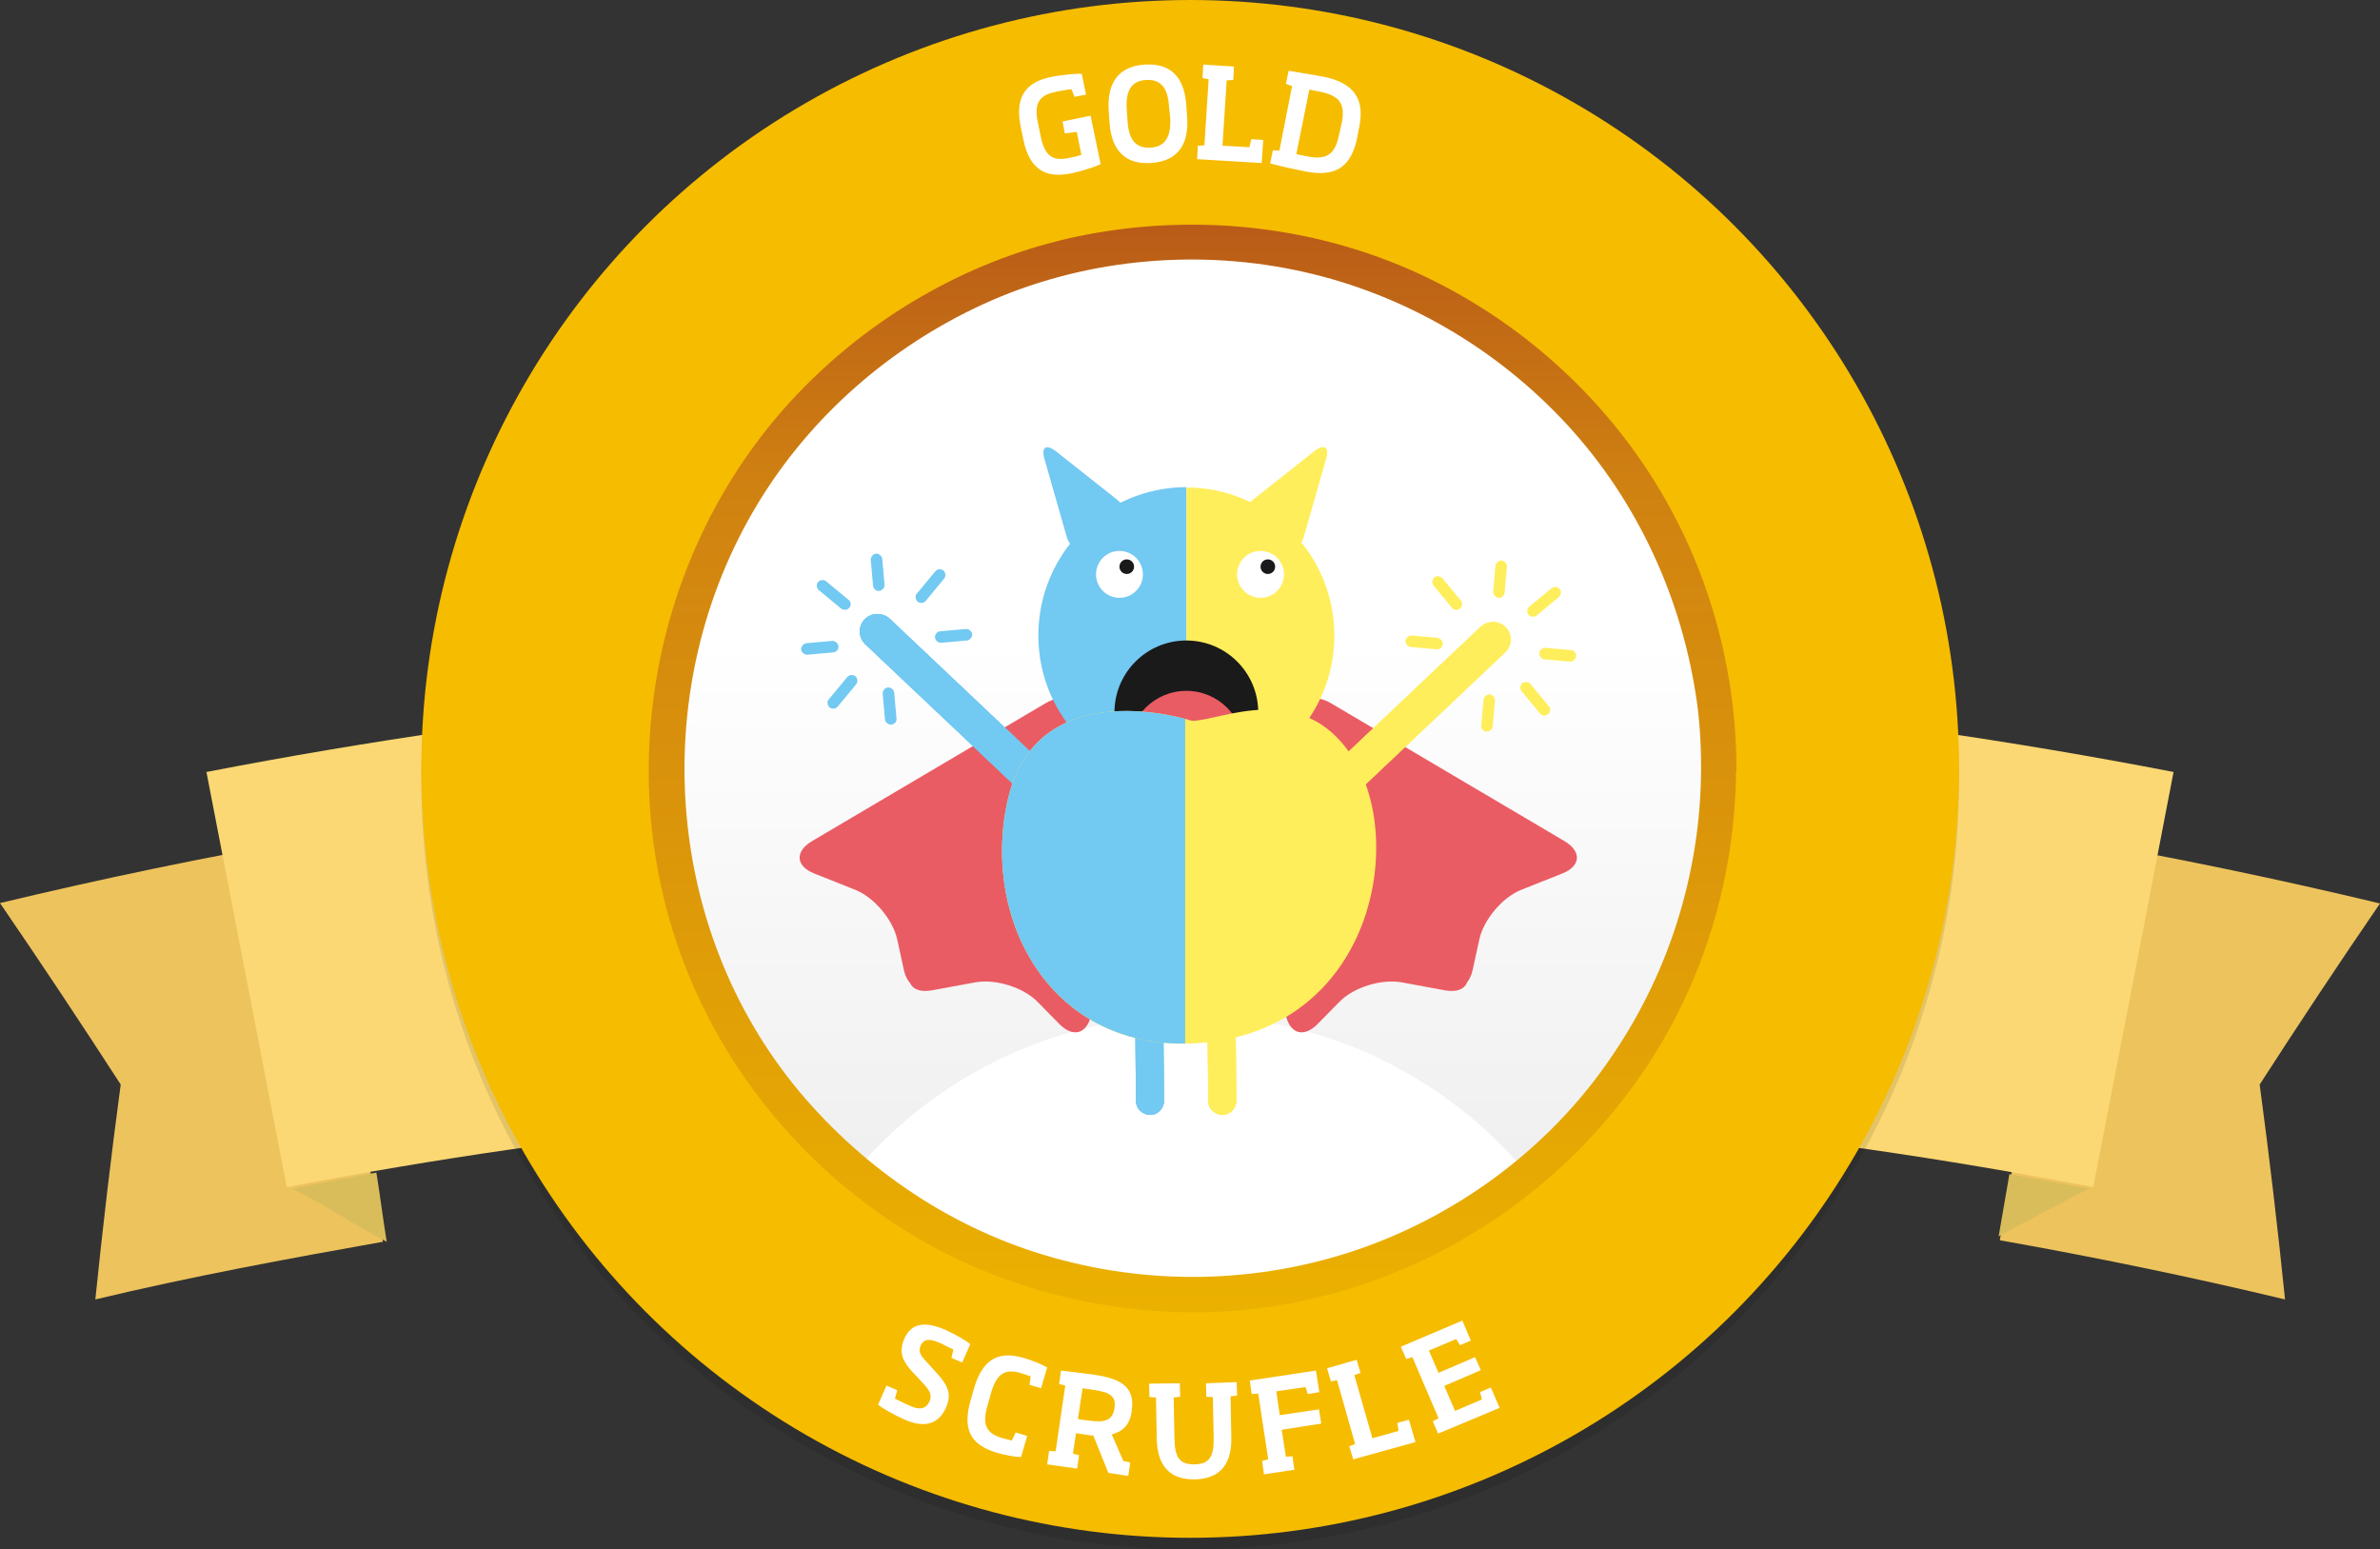 <svg xmlns="http://www.w3.org/2000/svg" xmlns:xlink="http://www.w3.org/1999/xlink" width="619.1" height="403" viewBox="0 0 619.1 403"><rect x="0" y="0" width="619.1" height="403" fill="#333333" stroke="none"/><style>.Graphic_x0020_Style_x0020_3{fill:url(#SVGID_1_);} .st0{fill:#EDC35D;} .st1{fill:#FBD873;} .st2{fill:#DABD5B;} .st3{opacity:0.1;} .st4{fill:#F6BC00;} .st5{fill:#FFFFFF;} .st6{fill:url(#SVGID_2_);} .st7{fill:url(#SVGID_3_);} .st8{fill:#EA5C64;} .st9{fill:#72C9F2;} .st10{fill:#FFEE5B;} .st11{fill:#1A1A1A;} .st12{clip-path:url(#SVGID_5_);fill:#72C9F2;} .st13{clip-path:url(#SVGID_7_);fill:#72C9F2;} .st14{clip-path:url(#SVGID_9_);fill:#FFEE5B;} .st15{clip-path:url(#SVGID_11_);fill:#FFEE5B;} .st16{clip-path:url(#SVGID_11_);fill:#72C9F2;} .st17{clip-path:url(#SVGID_13_);fill:#FFEE5B;} .st18{fill:url(#SVGID_14_);} .st19{fill:url(#SVGID_15_);} .st20{clip-path:url(#SVGID_17_);fill:#72C9F2;} .st21{clip-path:url(#SVGID_19_);fill:#72C9F2;} .st22{clip-path:url(#SVGID_21_);fill:#FFEE5B;} .st23{clip-path:url(#SVGID_23_);fill:#FFEE5B;} .st24{clip-path:url(#SVGID_23_);fill:#72C9F2;} .st25{clip-path:url(#SVGID_25_);fill:#FFEE5B;}</style><defs><linearGradient id="SVGID_1_" gradientUnits="userSpaceOnUse" x1="-1703.427" y1="-3285" x2="-1703.427" y2="-3284"><stop offset="0" stop-color="#B95B18"/><stop offset=".245" stop-color="#D08211"/><stop offset="1" stop-color="#EBB100"/></linearGradient></defs><path class="st0" d="M99.6 323c-24.8 4.4-50.2 9.1-74.8 15 1.9-18.6 4.1-37.3 6.6-55.9-10.3-15.9-20.7-31.6-31.4-47.2 26.7-6.4 53.6-12 80.6-16.7 6.1 34.8 12.9 70 19 104.8zM520.2 322.6c24.8 4.4 49.6 9.5 74.2 15.4-1.9-18.6-4.1-37.3-6.6-55.9 10.2-15.8 20.6-31.5 31.3-47.1-26.7-6.4-53.6-12-80.6-16.7-6.1 34.7-12.2 69.5-18.3 104.3z"/><path class="st1" d="M544.5 308.8c-155.2-30-314.7-30-469.9 0-7-36-13.9-72-20.9-108 169-32.7 342.7-32.7 511.7 0-6.9 36-13.9 72-20.9 108z"/><path class="st2" d="M76 309.2c7.3-1.5 14.6-2.8 21.9-4.2.9 5.4 1.8 12.6 2.7 18-8.1-4.1-16.3-9.9-24.6-13.8zM543.3 309.2c-6.9-1.3-13.7-2.6-20.6-3.8-.9 5.4-1.9 10.8-2.8 16.2 7.7-4.2 15.5-8.3 23.4-12.4z"/><g><circle cx="309.6" cy="203" r="200" class="st3"/><circle class="st4" cx="309.6" cy="200" r="200"/><path class="st5" d="M278.6 45.1c-5.6 1.1-10.6 0-12.4-8.8l-.7-3.4c-1.9-9.2 3-11.9 8-12.9 3.6-.7 7.1-.9 7.9-.8l1.1 5.4-3 .6-.8-2c-1 .1-2.4.4-3.7.6-3.9.8-6.3 2.2-5 8.2l.7 3.4c1.1 5.5 3.4 6.5 7.3 5.7 1.2-.2 2.4-.5 3.3-.8l-1.2-6-3.1.4-.6-3.1 7.3-1.5 2.6 12.6c-1.3.6-4.3 1.7-7.7 2.4zM299.4 42.4c-6.3.4-10.3-2.8-10.8-10.7l-.2-2.9c-.5-8 3.2-11.6 9.4-12 6.2-.4 10.3 2.7 10.8 10.7l.2 2.9c.6 7.9-3.1 11.6-9.4 12zm4.7-14.6c-.3-5.5-2.6-7.2-6-7-3.3.2-5.4 2.2-5 7.7l.2 2.9c.3 5.5 2.6 7.2 6 7 3.3-.2 5.4-2.2 5.1-7.7l-.3-2.9zM311.4 41.4l.2-3.5 1.7-.1 1.1-17.2-1.6-.3.2-3.5 8 .5-.2 3.5-1.7.1-1.1 17 7 .4.5-2.1 3.1.2-.4 6-16.8-1zM339.6 44.6c-3-.6-6.3-1.3-9.2-2.1l.7-3.4 1.7.1 3.3-16.8-1.6-.6.7-3.4c3 .5 6.1 1 9.3 1.6 7.8 1.6 10.5 5.9 9.1 12.9L353 36c-1.5 7.2-5.4 10.2-13.4 8.6zm9.4-12.5c1.1-5.3-.8-7.2-5.4-8.2l-3-.6-3.4 16.8 3 .6c4.6.9 7.1-.3 8.1-5.6l.7-3z"/><g><path class="st5" d="M235.2 369.2c-2.9-1.3-5.8-3-6.8-3.8l2.2-5 2.8 1.2-.6 2.2c1.3.6 1.9 1 4 1.9 2.4 1.1 4.1.8 5-1.2.6-1.5.3-2.5-1.5-4.5l-2.9-3.1c-2.5-2.7-3.7-5-2.2-8.6 1.8-4.2 5.4-4.7 10.7-2.4 2.9 1.3 5.5 2.9 6.5 3.7l-2.1 4.8-2.8-1.2.5-2.2c-1.1-.5-2.4-1.1-3.3-1.6-2.7-1.2-4.4-1.3-5.2.6-.6 1.4-.3 2.4 1.6 4.3l2.8 3.1c2.7 3 3.7 5.3 2.2 8.7-2 4.5-5.8 5.4-10.9 3.1zM259.4 377.9c-6.1-1.8-9.4-5.3-6.9-13.7l.9-3.2c2.5-8.4 7.2-9.5 13.2-7.7 2.1.6 4.8 1.8 5.8 2.4l-1.6 5.4-3-.9.3-2.2c-.8-.3-1.6-.5-2.4-.8-4-1.2-6.3-.3-7.9 5.1l-.9 3.2c-1.6 5.4-.1 7.4 3.9 8.6l2.4.6 1-2.1 3 .9-1.6 5.5c-1.3 0-4.2-.5-6.2-1.1zM272.4 380.9l.5-3.5 1.7.1 2.5-17.1-1.6-.4.5-3.5c2.8.3 5.8.7 8.8 1.1 5.9.9 10.6 2.7 9.6 9.2v.2c-.5 3.7-2.4 5.4-5.2 6.1l3 6.9 1.8.4-.5 3.5-5.2-.8-3.9-9.7c-.6 0-1.2-.1-1.8-.2-.9-.1-1.8-.3-2.7-.4l-.8 5.3 1.6.4-.5 3.5-7.8-1.1zm17.5-14.7c.5-3.2-1.4-4.1-5.6-4.7-1-.1-1.8-.3-2.7-.4l-1.2 8c.9.2 1.9.3 2.8.4 4.2.6 6.2 0 6.7-3.2v-.1zM321.7 359.5l.1 3.5-1.7.2.2 10.9c.1 7.1-3.3 10.6-9.5 10.7-6.3.1-9.7-3.3-9.9-10.4l-.2-10.9-1.7-.1-.1-3.5 8-.1.1 3.5-1.7.2.2 10.6c.1 5 1.3 6.8 5.2 6.8 3.9-.1 5.1-2 5-6.9l-.2-10.6-1.7-.1-.1-3.5 8-.3zM333.4 371.9l1.1 7 1.7-.1.5 3.5-7.9 1.2-.5-3.5 1.6-.4-2.6-17.1-1.7.1-.5-3.5 17.2-2.6.9 5.6-3 .5-.6-1.8-7.6 1.1.9 6.2 10.2-1.5.6 3.7-10.3 1.6zM352 379.6l-1-3.4 1.5-.6-4.7-16.6-1.6.3-1-3.4 7.7-2.2 1 3.4-1.6.6 4.7 16.4 6.8-1.9-.3-2.1 3-.8 1.7 5.8-16.2 4.5zM374.1 372.9l-1.4-3.2 1.5-.8-6.8-15.9-1.6.5-1.4-3.2 16-6.8 2.2 5.2-2.8 1.2-1-1.6-7.1 3 2.5 5.8 9.5-4.1 1.5 3.4-9.5 4.1 2.8 6.5 7-3-.5-1.9 2.8-1.2 2.3 5.3-16 6.7z"/></g><g><linearGradient id="SVGID_2_" gradientUnits="userSpaceOnUse" x1="310.655" y1="63.289" x2="310.655" y2="334.816"><stop offset=".381" stop-color="#FFF"/><stop offset="1" stop-color="#ECECEC"/></linearGradient><circle class="st6" cx="310.7" cy="199.1" r="135.8"/><path class="st5" d="M309.6 340.6c33.9 0 64.3-14.8 85.2-38.2-20.9-23.4-51.3-38.2-85.2-38.2-33.9 0-64.3 14.8-85.2 38.2 20.9 23.4 51.3 38.2 85.2 38.2z"/><path class="st4" d="M449.8 199.9c-.1 29.2-9.2 57.5-26 81.3-16.2 23-39.7 40.7-66 50.4-27.8 10.2-58.4 11.2-86.8 3.2-27.4-7.7-51.8-24-70-45.8-37.8-45.3-41.9-111.7-11.6-161.9 14.6-24.3 36.7-43.4 62.4-55.2 26.6-12.2 57.2-15.3 85.8-9.5 28 5.7 53.7 20.1 73.4 40.7 19.9 20.7 32.7 47.3 37.2 75.6 1.2 7.1 1.6 14.2 1.6 21.2 0 6.3 9.8 6.3 9.7 0-.1-29.6-8.8-58.8-25.3-83.4-16-23.9-38.9-43-65.4-54.4-27.8-12-58.7-15.1-88.4-9.4-28.5 5.4-55.1 19.7-75.9 39.9-43 41.8-56.8 107.5-34.4 163.1 10.8 27 29.4 50.1 53 67 24 17.1 53.2 26.4 82.6 27.2 59.3 1.7 115.4-33.6 140.1-87.5 9-19.6 13.6-41 13.6-62.5.2-6.2-9.6-6.2-9.6 0z"/><linearGradient id="SVGID_3_" gradientUnits="userSpaceOnUse" x1="310.233" y1="58.438" x2="310.233" y2="341.359"><stop offset="0" stop-color="#B95B18"/><stop offset=".245" stop-color="#D08211"/><stop offset="1" stop-color="#EBB100"/></linearGradient><path class="st7" d="M442.5 199.9c-.1 27.5-8.6 54.2-24.5 76.7-15.2 21.7-37.4 38.4-62.2 47.5-26.2 9.6-55.1 10.6-81.9 3-25.8-7.2-48.8-22.7-66-43.2-35.6-42.7-39.5-105.3-10.9-152.7 13.8-22.9 34.6-41 58.8-52.1 25.1-11.5 54-14.4 80.9-8.9 26.4 5.4 50.6 19 69.2 38.4 18.7 19.5 30.8 44.6 35.1 71.3 1.1 6.6 1.5 13.3 1.5 20 0 5.9 9.2 5.9 9.2 0-.1-28-8.3-55.5-23.9-78.7-15.1-22.5-36.7-40.5-61.6-51.3-26.2-11.3-55.4-14.2-83.4-8.9-26.9 5.1-52 18.6-71.6 37.7-40.6 39.4-53.5 101.4-32.5 153.8 10.2 25.4 27.7 47.3 50 63.1 22.7 16.1 50.2 24.9 77.9 25.7 56 1.6 108.8-31.7 132.1-82.5 8.5-18.5 12.8-38.6 12.9-59 .1-5.9-9.1-5.9-9.1.1z"/><g><path class="st8" d="M285.6 185.9c-3-4.3-9.1-5.7-13.6-3l-60.8 35.9c-4.5 2.7-4.2 6.5.6 8.4l10.8 4.3c4.9 2 9.7 7.8 10.8 12.9l1.7 7.8c1.1 5.1 4.9 6.2 8.4 2.3l44.6-48.5c3.6-3.9 4-10.6 1.1-14.9l-3.6-5.2zM332.6 185.9c3-4.3 9.1-5.7 13.6-3l60.8 35.9c4.5 2.7 4.2 6.5-.6 8.4l-10.8 4.3c-4.9 2-9.7 7.8-10.8 12.9l-1.7 7.8c-1.1 5.1-4.9 6.2-8.4 2.3L330 206.1c-3.6-3.9-4-10.6-1.1-14.9l3.7-5.3z"/><path class="st8" d="M335.6 183.2c4.8-2.1 10.7.1 13.1 4.7l32.2 62.9c2.4 4.7.1 7.7-5 6.8l-11.4-2.1c-5.2-.9-12.4 1.3-16.1 5.1l-5.6 5.7c-3.7 3.8-7.4 2.6-8.4-2.6l-11.8-64.9c-.9-5.2 2.2-11.1 7.1-13.2l5.9-2.4zM282.7 183.2c-4.8-2.1-10.7.1-13.1 4.7l-32.2 62.9c-2.4 4.7-.1 7.7 5 6.8l11.4-2.1c5.2-.9 12.4 1.3 16.1 5.1l5.6 5.7c3.7 3.8 7.4 2.6 8.4-2.6l11.8-64.9c.9-5.2-2.2-11.1-7.1-13.2l-5.9-2.4z"/><path class="st9" d="M270.1 165.3c0 21.3 17.3 38.5 38.5 38.5v-77.1c-21.3.1-38.5 17.3-38.5 38.6z"/><path class="st10" d="M347.1 165.3c0-21.3-17.3-38.5-38.5-38.5v77.1c21.3-.1 38.5-17.3 38.5-38.6z"/><circle class="st5" cx="291.2" cy="149.4" r="6.1"/><circle class="st11" cx="293.1" cy="147.4" r="1.9"/><circle class="st5" cx="327.9" cy="149.4" r="6.1"/><circle class="st11" cx="329.8" cy="147.4" r="1.9"/><path class="st10" d="M341.9 117.4c2.6-2 3.9-1.1 3 2l-5.8 20.3c-.9 3.1-3.8 4.1-6.4 2.2l-6.5-4.8c-2.6-1.9-2.7-5.2-.1-7.2l15.8-12.5z"/><path class="st10" d="M341.9 117.4c2.6-2 3.9-1.1 3 2l-5.8 20.3c-.9 3.1-3.8 4.1-6.4 2.2l-6.5-4.8c-2.6-1.9-2.7-5.2-.1-7.2l15.8-12.5z"/><path class="st9" d="M274.7 117.4c-2.6-2-3.9-1.1-3 2l5.8 20.3c.9 3.1 3.8 4.1 6.4 2.2l6.5-4.8c2.6-1.9 2.7-5.2.1-7.2l-15.8-12.5z"/><circle class="st11" cx="308.6" cy="185.3" r="18.7"/><path class="st9" d="M243.2 165.8c.1.8.8 1.4 1.6 1.4l6.7-.6c.8-.1 1.4-.8 1.4-1.6-.1-.8-.8-1.4-1.6-1.4l-6.7.6c-.8 0-1.4.8-1.4 1.6zM218.1 168.1c-.1-.8-.8-1.4-1.6-1.4l-6.7.6c-.8.1-1.4.8-1.4 1.6.1.8.8 1.4 1.6 1.4l6.7-.6c.9-.1 1.5-.8 1.4-1.6zM245.6 150.5c.5-.6.4-1.6-.2-2.1-.6-.5-1.6-.4-2.1.2l-4.8 5.8c-.3.3-.4.7-.3 1.1 0 .4.2.7.5 1 .6.5 1.6.4 2.1-.2l4.8-5.8zM222.7 178c.5-.6.4-1.6-.2-2.1-.6-.5-1.6-.4-2.1.2l-4.8 5.8c-.3.3-.4.7-.3 1.1 0 .4.2.7.5 1 .6.5 1.6.4 2.1-.2l4.8-5.8zM228.7 153.7c.8-.1 1.4-.8 1.4-1.6l-.6-6.7c-.1-.8-.8-1.4-1.6-1.4-.8.1-1.4.8-1.4 1.6l.6 6.7c.1.9.8 1.5 1.6 1.4zM233.2 186.9l-.6-6.7c-.1-.8-.8-1.4-1.6-1.4-.8.1-1.4.8-1.4 1.6l.6 6.7c.1.8.8 1.4 1.6 1.4.9-.1 1.5-.8 1.4-1.6zM220.7 156l-5.8-4.8c-.6-.5-1.6-.4-2.1.2-.3.3-.4.7-.3 1.1 0 .4.2.7.5 1l5.8 4.8c.6.5 1.6.4 2.1-.2.6-.6.5-1.6-.2-2.1z"/><g><path class="st10" d="M375.3 167.6c-.1.8-.8 1.4-1.6 1.3l-6.7-.6c-.8-.1-1.4-.8-1.4-1.6.1-.8.8-1.4 1.6-1.4l6.7.6c.9.2 1.5.9 1.4 1.7zM400.4 169.9c.1-.8.8-1.4 1.6-1.4l6.7.6c.8.1 1.4.8 1.3 1.6-.1.8-.8 1.4-1.6 1.4l-6.7-.6c-.7-.1-1.3-.8-1.3-1.6zM372.9 152.3c-.5-.6-.4-1.6.2-2.1.6-.5 1.6-.4 2.1.2l4.8 5.8c.3.3.4.7.3 1.1 0 .4-.2.7-.5 1-.6.5-1.6.4-2.1-.2l-4.8-5.8zM395.8 179.8c-.5-.6-.4-1.6.2-2.1.6-.5 1.6-.4 2.1.2l4.8 5.8c.3.3.4.7.3 1.1 0 .4-.2.7-.5 1-.6.5-1.6.4-2.1-.2l-4.8-5.8zM389.8 155.5c-.8-.1-1.4-.8-1.4-1.6l.6-6.7c.1-.8.8-1.4 1.6-1.4.8.1 1.4.8 1.4 1.6l-.6 6.7c-.1.9-.8 1.5-1.6 1.4zM385.3 188.7l.6-6.7c.1-.8.8-1.4 1.6-1.4.8.1 1.4.8 1.4 1.6l-.6 6.7c-.1.8-.8 1.4-1.6 1.4s-1.5-.8-1.4-1.6zM397.8 157.8l5.8-4.8c.6-.5 1.6-.4 2.1.2.3.3.4.7.3 1.1 0 .4-.2.7-.5 1l-5.8 4.8c-.6.5-1.6.4-2.1-.2-.5-.6-.4-1.6.2-2.1z"/></g><circle class="st8" cx="308.6" cy="194.7" r="15"/><g><defs><path id="SVGID_4_" d="M228.2 159.7c-1.2 0-2.4.5-3.3 1.4-1.7 1.8-1.7 4.7.2 6.5l38.5 36.4c1.8 1.7 4.7 1.7 6.5-.2 1.7-1.8 1.7-4.7-.2-6.5l-38.5-36.4c-.9-.8-2.1-1.2-3.2-1.2z"/></defs><use xlink:href="#SVGID_4_" overflow="visible" fill="#72C9F2"/><clipPath id="SVGID_5_"><use xlink:href="#SVGID_4_" overflow="visible"/></clipPath><path class="st12" d="M211.685 165.82l23.235-20.823 48.453 54.065-23.235 20.823z"/><path class="st12" d="M211.685 165.82l23.235-20.823 48.453 54.065-23.235 20.823z"/></g><g><defs><path id="SVGID_6_" d="M296 241.4c.7-.7 1.6-1.2 2.7-1.2 2 0 3.7 1.6 3.7 3.6l.4 42.5c0 2-1.6 3.7-3.6 3.7s-3.7-1.6-3.7-3.6l-.4-42.5c0-1 .3-1.9.9-2.5z"/></defs><use xlink:href="#SVGID_6_" overflow="visible" fill="#72C9F2"/><clipPath id="SVGID_7_"><use xlink:href="#SVGID_6_" overflow="visible"/></clipPath><path class="st13" d="M283.785 237.29l24.895-2.302 5.367 58.055-24.895 2.3z"/><path class="st13" d="M283.785 237.29l24.895-2.302 5.367 58.055-24.895 2.3z"/></g><g><defs><path id="SVGID_8_" d="M314.8 241.4c.7-.7 1.6-1.2 2.7-1.2 2 0 3.7 1.6 3.7 3.6l.4 42.5c0 2-1.6 3.7-3.6 3.7s-3.7-1.6-3.7-3.6l-.4-42.5c0-1 .3-1.9.9-2.5z"/></defs><use xlink:href="#SVGID_8_" overflow="visible" fill="#FFEE5B"/><clipPath id="SVGID_9_"><use xlink:href="#SVGID_8_" overflow="visible"/></clipPath><path class="st14" d="M302.586 237.288l24.895-2.3 5.368 58.054-24.895 2.3z"/><path class="st14" d="M302.586 237.288l24.895-2.3 5.368 58.054-24.895 2.3z"/></g><g><defs><path id="SVGID_10_" d="M310.1 187.5s-40.1-13.2-47.9 20.3c-7.3 31.5 11.4 66.3 49.7 63.5 45-3.2 54.3-52.6 39.7-74.7-13-19.9-34.2-9.1-41.5-9.1z"/></defs><clipPath id="SVGID_11_"><use xlink:href="#SVGID_10_" overflow="visible"/></clipPath><path class="st15" d="M229.5 173.3h159.7V311H229.5z"/><path class="st16" d="M238.6 161.5h69.7v137.7h-69.7z"/></g><g><defs><path id="SVGID_12_" d="M388.4 161.8c1.2 0 2.4.5 3.3 1.4 1.7 1.8 1.7 4.7-.2 6.5L353 206.1c-1.8 1.7-4.7 1.7-6.5-.2-1.7-1.8-1.7-4.7.2-6.5l38.5-36.4c.9-.8 2.1-1.2 3.2-1.2z"/></defs><use xlink:href="#SVGID_12_" overflow="visible" fill="#FFEE5B"/><clipPath id="SVGID_13_"><use xlink:href="#SVGID_12_" overflow="visible"/></clipPath><path class="st17" d="M333.336 201.192l48.446-54.065 23.234 20.82-48.446 54.065z"/><path class="st17" d="M333.336 201.192l48.446-54.065 23.234 20.82-48.446 54.065z"/></g></g></g></g></svg>